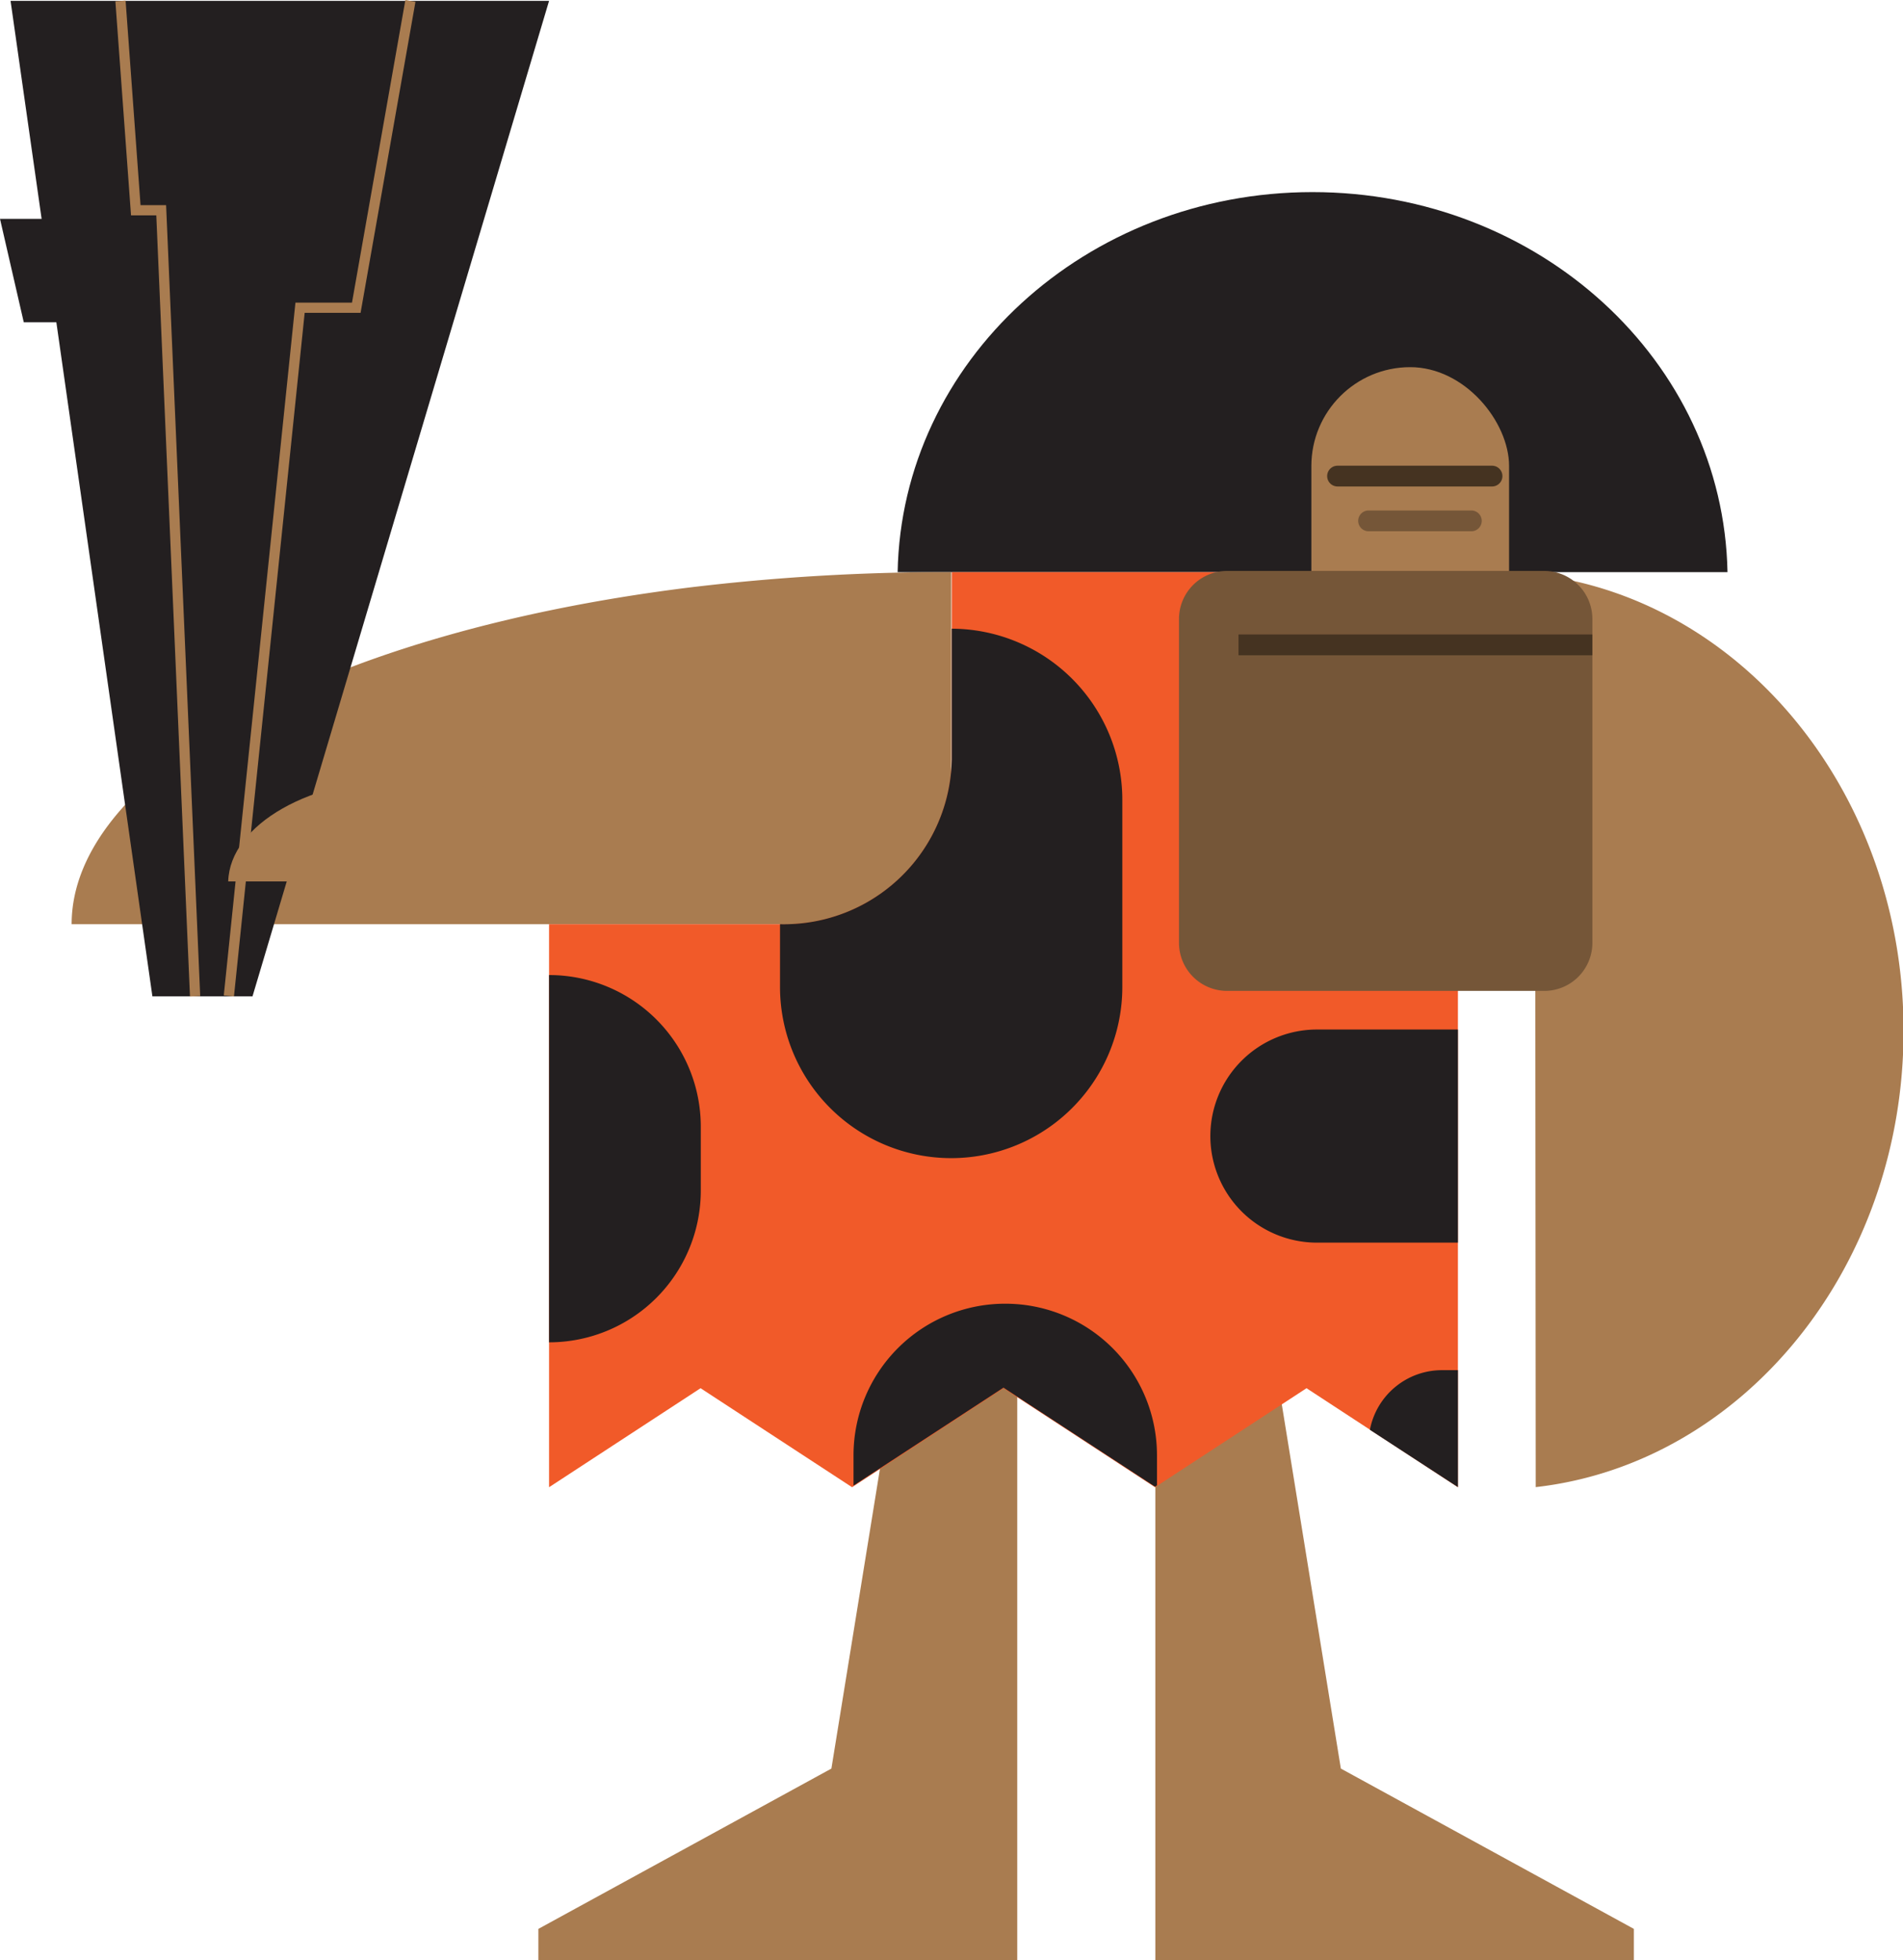 <svg xmlns="http://www.w3.org/2000/svg" viewBox="0 0 172.95 178.15"><defs><style>.cls-1{fill:#a97c50;}.cls-2{fill:#231f20;}.cls-3{fill:#f15a29;}.cls-4{fill:#006838;}.cls-5{fill:#755638;}.cls-6,.cls-7,.cls-8,.cls-9{fill:none;}.cls-6{stroke:#755638;stroke-linejoin:round;}.cls-6,.cls-7{stroke-linecap:round;}.cls-6,.cls-7,.cls-8{stroke-width:1.89px;}.cls-7,.cls-8{stroke:#453321;}.cls-7{stroke-linejoin:bevel;}.cls-8,.cls-9{stroke-miterlimit:10;}.cls-9{stroke:#a97c50;stroke-width:0.93px;}</style></defs><g id="Layer_2" data-name="Layer 2"><g id="Layer_12" data-name="Layer 12"><path class="cls-1" d="M75.56,160.74l9.85-60.82H112l9.86,60.82h0l26.63,14.57h0v2.84H105V158.81h0V118.28c0-3.47-12.55-3.47-12.55,0v40.53h0v19.34H48.93v-2.84h0l26.63-14.57Z"/><path class="cls-2" d="M81.58,52c.36-19.13,17.09-34.54,37.7-34.54S156.63,32.82,157,52Z"/><path class="cls-1" d="M139.52,71.37a2.92,2.92,0,0,0-3.8-2.78V52C156.28,52,173,70.65,173,93.68c0,21.59-14.65,39.35-33.43,41.48Z"/><path class="cls-1" d="M62.62,53.4A193.73,193.73,0,0,1,86.28,52h.17V84H6.51C6.51,70.53,28.8,57.61,62.62,53.4Z"/><path class="cls-3" d="M71,84a15.25,15.25,0,0,0,15.5-15V52H132.5v83.17l-13.76-9-13.77,9-13.77-9-13.76,9-13.77-9-13.77,9V84Z"/><path class="cls-4" d="M85.1,52h0Z"/><rect class="cls-1" x="119.18" y="33.37" width="17.97" height="32" rx="8.99" transform="translate(256.33 98.74) rotate(180)"/><path class="cls-5" d="M140.35,51.89h0a4.37,4.37,0,0,1,4.37,4.37V85.69a4.37,4.37,0,0,1-4.37,4.37H111.52a4.37,4.37,0,0,1-4.37-4.37V56.26a4.37,4.37,0,0,1,4.37-4.37h28.83Z"/><line class="cls-6" x1="133.72" y1="47.34" x2="124.38" y2="47.34"/><line class="cls-7" x1="135.6" y1="43.27" x2="121.56" y2="43.27"/><line class="cls-8" x1="144.72" y1="58.61" x2="112.56" y2="58.61"/><path class="cls-2" d="M91.36,118.49h0a13.78,13.78,0,0,1,13.79,13.79V135l-.18.12-13.77-9-13.63,8.9v-2.79A13.78,13.78,0,0,1,91.36,118.49Z"/><path class="cls-2" d="M63.69,102.41v5.75A13.79,13.79,0,0,1,49.9,122V88.62A13.78,13.78,0,0,1,63.69,102.41Z"/><path class="cls-2" d="M110,103.26h0a9.69,9.69,0,0,1,9.68-9.69H132.5v19.37H119.64A9.69,9.69,0,0,1,110,103.26Z"/><path class="cls-2" d="M131.07,124.53h1.43v10.63l-8-5.21A6.67,6.67,0,0,1,131.07,124.53Z"/><path class="cls-2" d="M102,72.7v17a15.56,15.56,0,0,1-15.56,15.56h0A15.56,15.56,0,0,1,70.89,89.73V84H71a15.25,15.25,0,0,0,15.5-15V57.14h0A15.56,15.56,0,0,1,102,72.7Z"/><polygon class="cls-2" points="13.85 90.55 22.95 90.55 49.9 0.08 0.96 0.08 13.85 90.55"/><path class="cls-1" d="M20.74,80.11c.16-5.19,7.51-9.38,16.56-9.38s16.39,4.19,16.55,9.38Z"/><polyline class="cls-9" points="37.3 0.08 32.38 27.97 27.27 27.97 20.8 90.52"/><polyline class="cls-9" points="10.95 0.08 12.34 19.11 14.65 19.11 17.73 90.55"/><polygon class="cls-2" points="5.55 19.89 0 19.89 2.16 29.29 6.51 29.29 5.55 19.89"/></g></g></svg>